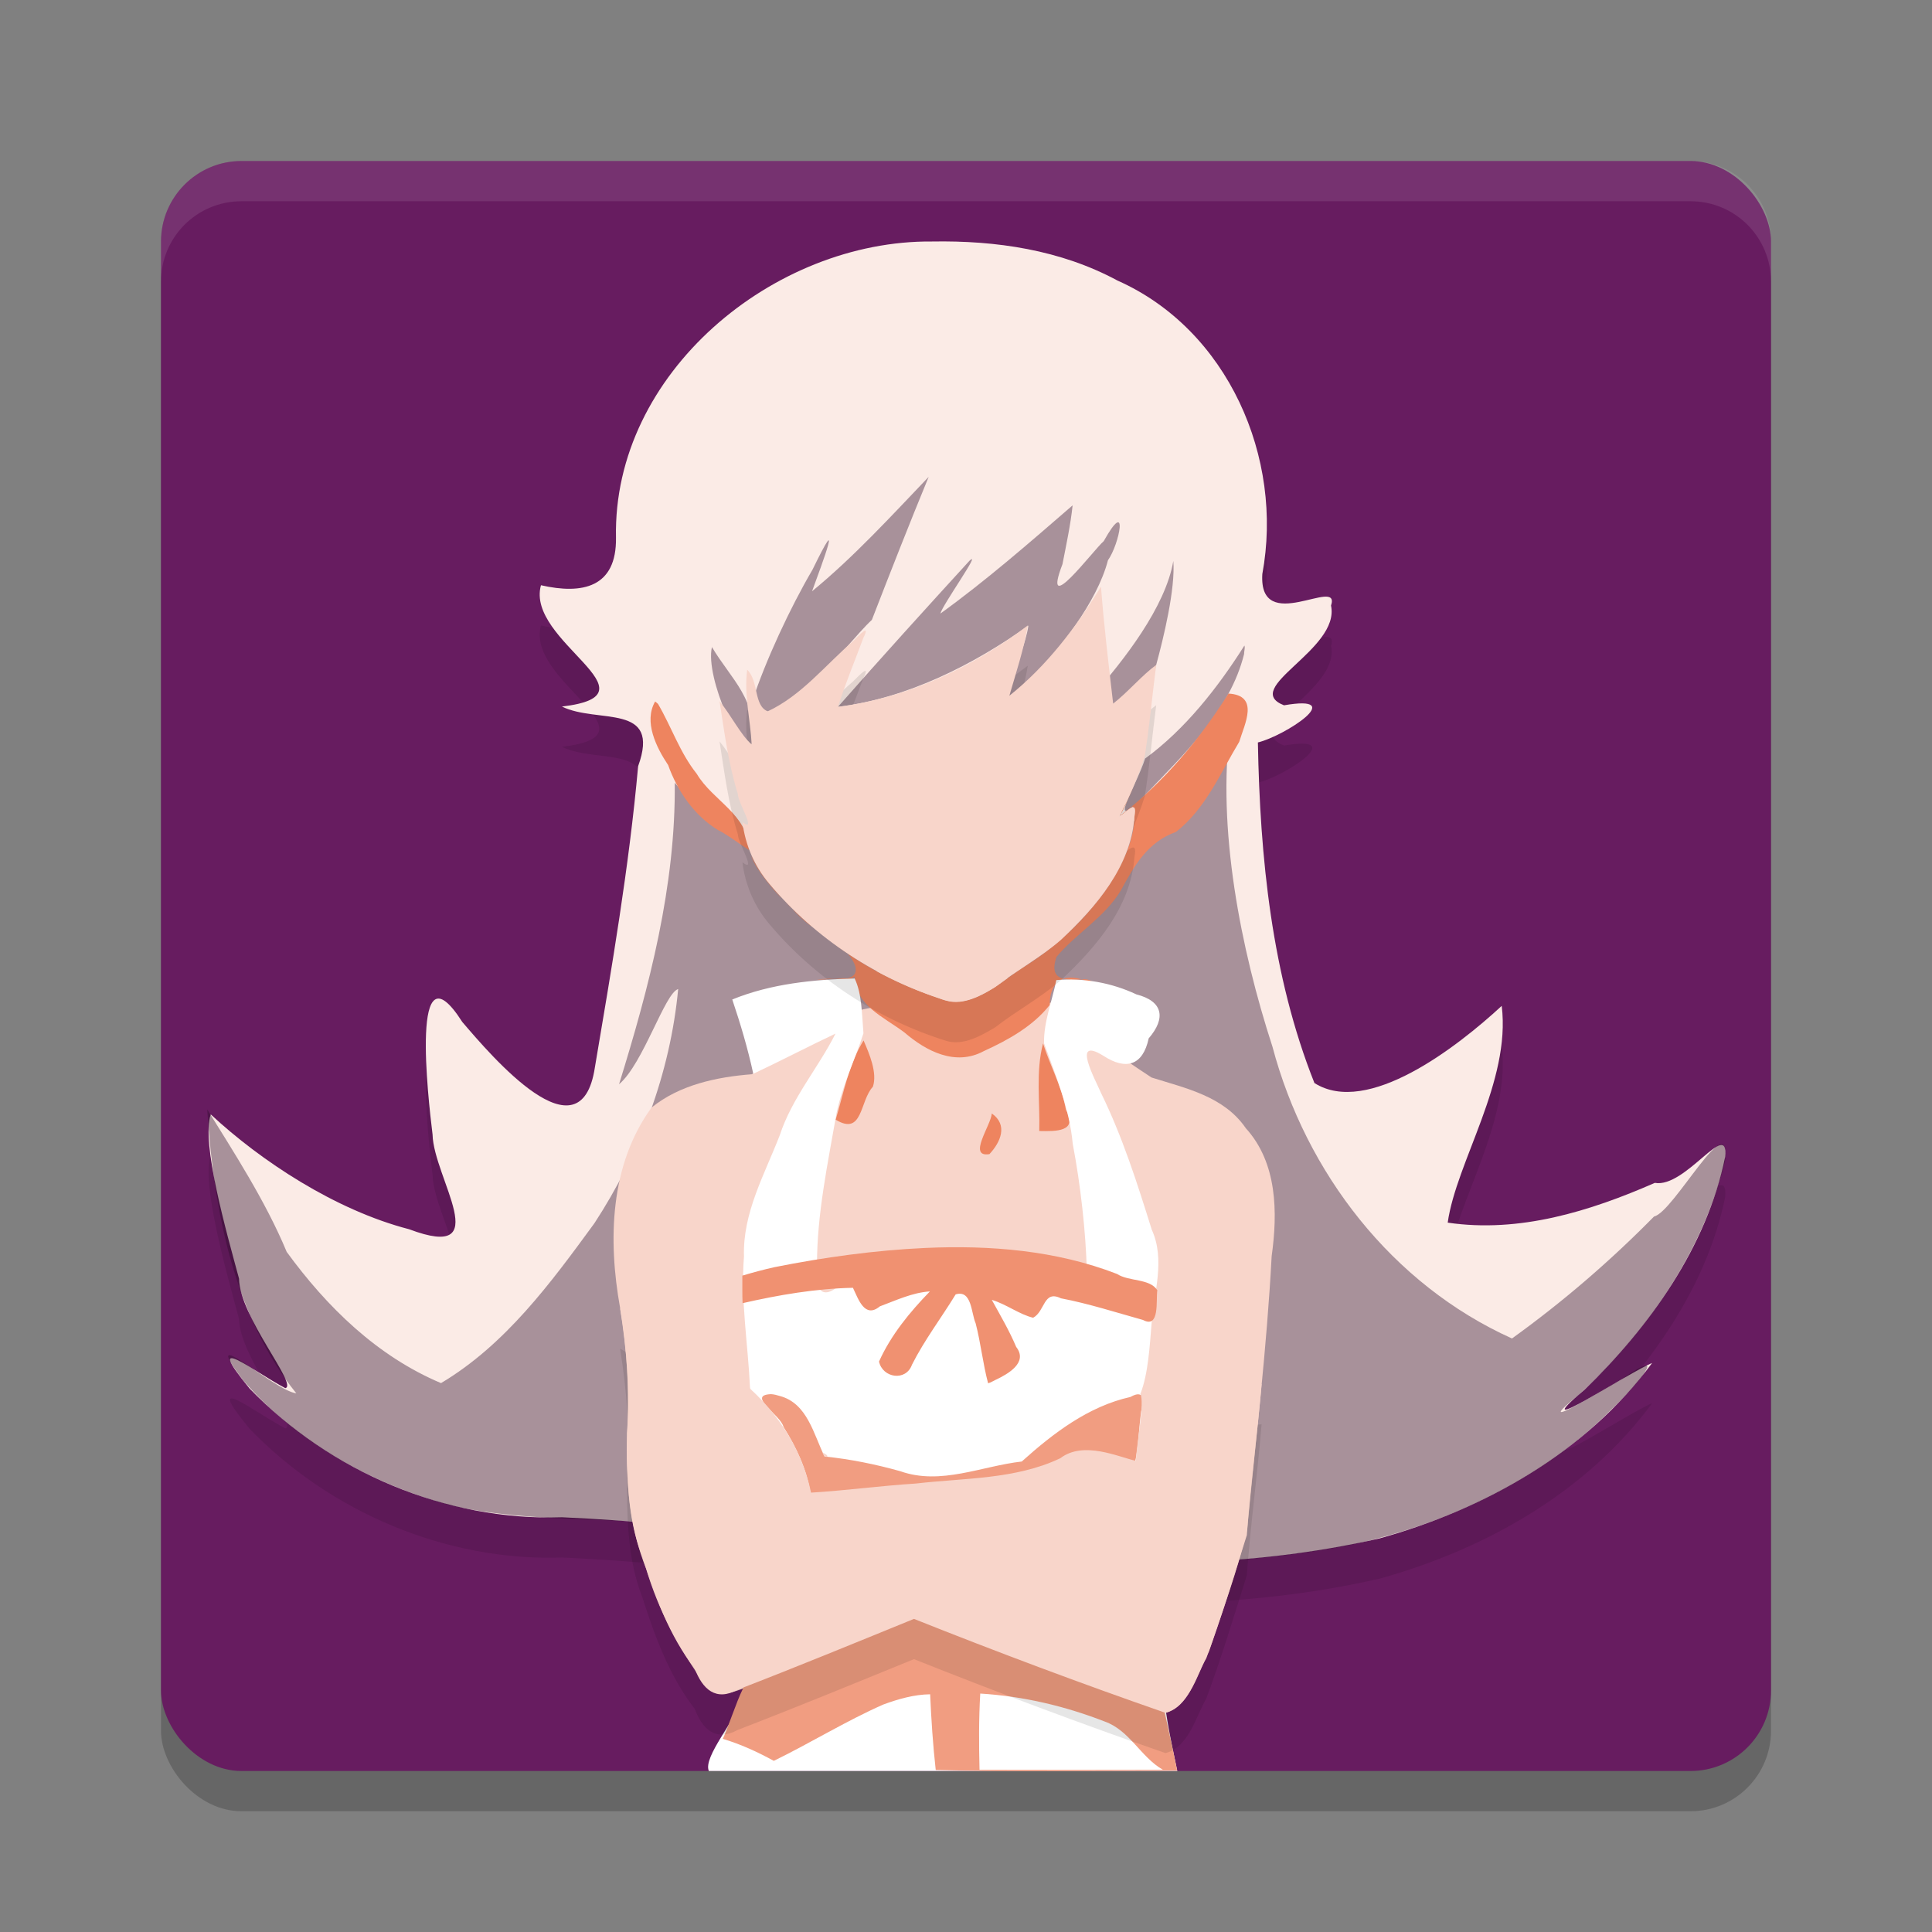 <svg xmlns="http://www.w3.org/2000/svg" width="48" height="48" version="1">
 <rect width="100%" height="100%" fill="#808080" stroke="none"/>
 <rect style="opacity:0.2" width="40" height="40" x="4" y="5" rx="2" ry="2"/>
 <rect style="fill:#671c60" width="40" height="40" x="4" y="4" rx="2" ry="2"/>
 <path style="opacity:0.1" d="m 23.156,7 c -3.935,-0.035 -7.936,3.271 -7.852,7.359 0.018,1.239 -0.836,1.414 -1.864,1.181 -0.39,1.399 3.029,2.719 0.521,3.014 0.888,0.437 2.467,-0.105 1.893,1.482 -0.225,2.507 -0.655,5.003 -1.075,7.487 -0.355,2.323 -2.566,-0.283 -3.294,-1.133 -1.302,-2.038 -0.852,1.87 -0.738,2.798 0.023,1.075 1.593,3.172 -0.583,2.352 -1.837,-0.476 -3.682,-1.695 -4.928,-2.853 -0.244,0.701 0.394,2.937 0.703,4.081 0.01,0.944 1.474,2.648 1.15,2.72 -0.801,-0.421 -2.084,-1.446 -0.887,0.01 1.994,2.066 4.876,3.295 7.762,3.198 6.755,0.299 13.601,2.062 20.32,0.523 2.617,-0.729 5.125,-2.139 6.762,-4.355 -0.539,0.21 -3.273,2.009 -1.675,0.66 1.618,-1.565 3.036,-3.55 3.49,-5.781 0.089,-0.975 -0.984,0.783 -1.747,0.645 -1.613,0.707 -3.367,1.251 -5.146,0.988 0.213,-1.51 1.573,-3.502 1.342,-5.385 -1.109,1.024 -3.334,2.753 -4.653,1.917 -1.064,-2.676 -1.351,-5.61 -1.404,-8.462 0.665,-0.161 2.268,-1.203 0.649,-0.923 -1.093,-0.428 1.401,-1.378 1.168,-2.478 C 33.32,15.297 31.268,16.813 31.362,15.262 31.898,12.379 30.507,9.19 27.765,7.971 26.349,7.207 24.747,6.972 23.156,7 Z"/>
 <path style="fill:#fbebe6" d="M 23.156,6 C 19.221,5.965 15.22,9.271 15.304,13.359 15.322,14.598 14.468,14.774 13.44,14.54 c -0.39,1.399 3.029,2.719 0.521,3.014 0.888,0.437 2.467,-0.105 1.893,1.482 -0.225,2.507 -0.655,5.003 -1.075,7.487 -0.355,2.323 -2.566,-0.283 -3.294,-1.133 -1.302,-2.038 -0.852,1.87 -0.738,2.798 0.023,1.075 1.593,3.172 -0.583,2.352 C 8.327,30.064 6.482,28.845 5.236,27.687 c -0.244,0.701 0.394,2.937 0.703,4.081 0.01,0.944 1.474,2.648 1.15,2.72 -0.801,-0.421 -2.084,-1.446 -0.887,0.01 1.994,2.066 4.876,3.295 7.762,3.198 6.755,0.299 13.601,2.062 20.32,0.523 2.617,-0.729 5.125,-2.139 6.762,-4.355 -0.539,0.21 -3.273,2.009 -1.675,0.66 1.618,-1.565 3.036,-3.55 3.49,-5.781 0.089,-0.975 -0.984,0.783 -1.747,0.645 -1.613,0.707 -3.367,1.251 -5.146,0.988 0.213,-1.51 1.573,-3.502 1.342,-5.385 -1.109,1.024 -3.334,2.753 -4.653,1.917 C 31.592,24.232 31.304,21.297 31.252,18.446 31.917,18.285 33.52,17.243 31.901,17.523 30.808,17.095 33.302,16.145 33.069,15.045 33.32,14.297 31.268,15.813 31.362,14.262 31.898,11.379 30.507,8.19 27.765,6.971 26.349,6.207 24.747,5.972 23.156,6 Z"/>
 <path style="opacity:0.4;fill:#2c0c29" d="m 23.071,11.849 c -0.929,0.973 -1.861,1.992 -2.896,2.841 0.266,-0.723 0.788,-2.131 0.01,-0.534 -0.557,0.949 -1.165,2.258 -1.498,3.273 0.578,1.029 2.32,-1.431 2.974,-2.028 0.462,-1.191 0.926,-2.376 1.411,-3.552 z m 3.578,0.706 c -1.066,0.924 -2.155,1.873 -3.285,2.689 0.036,-0.192 1.04,-1.597 0.725,-1.315 -1.095,1.197 -2.198,2.414 -3.27,3.632 1.717,-0.206 3.388,-1.058 4.731,-2.019 -0.097,0.769 -1.154,2.854 0.021,1.404 0.731,-0.784 1.687,-1.986 1.956,-3.027 0.287,-0.402 0.522,-1.596 -0.105,-0.475 -0.259,0.223 -1.56,1.971 -1.025,0.572 0.094,-0.485 0.2,-0.97 0.252,-1.461 z m 2.502,1.381 c -0.195,1.149 -1.234,2.474 -1.997,3.339 -0.079,0.915 1.494,-0.236 1.571,-0.755 0.184,-0.674 0.479,-1.889 0.426,-2.584 z m 1.766,2.103 c -0.662,1.049 -1.478,2.085 -2.467,2.807 -0.203,0.653 -1.025,1.956 -0.002,0.906 0.973,-1.019 2.112,-2.093 2.461,-3.503 -0.003,-0.062 0.031,-0.154 0.008,-0.21 z m -13.229,0.037 c -0.18,0.76 0.768,2.806 0.987,2.419 0.175,-1.094 -0.516,-1.621 -0.987,-2.419 z m 12.882,1.958 c -0.523,1.641 -4.27,3.174 -4.992,4.59 -1.345,1.148 0.407,2.376 -1.547,2.635 -2.019,0.092 -2.227,-1.546 -3.536,-2.594 C 19.568,21.349 17.762,20.673 16.764,19.447 c 0.027,2.562 -0.634,5.073 -1.384,7.491 0.601,-0.506 1.14,-2.274 1.469,-2.365 -0.197,2.096 -0.967,4.116 -2.081,5.818 -1.082,1.481 -2.207,3.016 -3.811,3.972 C 9.368,33.693 8.122,32.473 7.123,31.103 6.6,29.84 5.78,28.582 5.149,27.563 5.306,30.102 5.837,32.733 7.362,34.617 6.795,34.547 4.861,32.746 6.048,34.299 7.36,35.832 9.244,36.865 11.181,37.397 c 2.092,0.483 4.273,0.247 6.39,0.58 5.28,0.481 10.648,1.425 15.925,0.418 2.337,-0.49 4.788,-1.601 6.531,-3.371 0.525,-0.484 1.596,-1.702 0.241,-0.742 -0.385,0.203 -2.37,1.443 -1.036,0.365 1.686,-1.548 3.077,-3.56 3.625,-5.797 0.152,-1.441 -1.273,1.27 -1.762,1.373 -1.089,1.107 -2.27,2.124 -3.53,3.031 -2.979,-1.341 -5.121,-4.121 -5.951,-7.249 -0.785,-2.411 -1.389,-5.443 -1.045,-7.971 z"/>
 <path style="fill:#f8d5ca" d="m 18.682,26.689 c -0.875,0.068 -1.797,0.263 -2.493,0.827 -1.039,1.426 -1.085,3.297 -0.784,4.972 0.192,1.108 0.233,2.23 0.169,3.352 -0.018,1.067 0.081,2.139 0.479,3.137 0.3,1.018 0.804,1.947 1.413,2.81 0.441,0.732 1.451,-0.172 2.096,-0.291 1.051,-0.418 2.098,-0.847 3.145,-1.275 2.066,0.823 4.149,1.605 6.25,2.334 0.618,-0.184 0.806,-1.009 1.084,-1.537 0.331,-0.998 0.707,-1.994 0.944,-3.013 0.217,-2.265 0.489,-4.524 0.609,-6.796 0.152,-1.087 0.141,-2.317 -0.642,-3.179 C 30.408,27.235 29.461,27.039 28.609,26.77 27.74,26.198 26.868,25.599 26.094,24.904 25.75,25.53 24.694,25.11 24.102,25.164 22.911,25.043 21.525,24.712 20.496,25.521 19.891,25.91 19.287,26.3 18.682,26.689 Z m 0.472,7.948 c 1.034,-0.06 0.883,1.394 1.588,1.582 1.059,0.058 2.066,0.676 3.137,0.386 0.754,-0.187 1.604,-0.152 2.122,-0.816 0.689,-0.559 1.499,-1.008 2.385,-1.138 -0.119,0.482 0.03,1.503 -0.293,1.67 -0.667,-0.492 -1.504,-0.266 -2.174,0.084 -1.533,0.447 -3.158,0.398 -4.735,0.59 -0.61,0.114 -1.22,0.242 -1.225,-0.561 C 19.725,35.788 19.346,35.202 18.869,34.711 c 0.09,-0.041 0.189,-0.056 0.285,-0.074 z"/>
 <path style="fill:#ee845f" d="m 30.521,17.232 c -0.724,1.15 -1.616,2.21 -2.697,3.039 0.165,-0.307 0.524,-1.125 0.185,-0.388 -0.208,0.347 -0.252,0.531 0.125,0.149 0.175,0.569 -0.214,1.396 -0.565,1.937 -0.578,0.861 -1.345,1.587 -2.236,2.118 -0.566,0.396 -1.252,1.023 -1.994,0.718 -0.976,-0.326 -1.91,-0.796 -2.717,-1.438 0.33,0.097 0.966,0.813 0.436,0.938 -0.377,-0.007 -1.21,0.054 -0.445,0.022 0.19,-0.053 0.518,0.076 0.62,-0.075 0.022,0.736 0.711,1.002 1.237,1.399 0.545,0.468 1.268,0.844 1.973,0.463 0.603,-0.274 1.225,-0.622 1.636,-1.145 -4.28e-4,-0.521 0.276,-0.791 0.801,-0.637 -0.461,0.035 -0.82,0.003 -0.634,-0.554 0.449,-0.552 1.201,-0.986 1.6,-1.654 0.346,-0.634 0.665,-1.2 1.372,-1.456 0.734,-0.571 1.102,-1.462 1.57,-2.237 0.134,-0.446 0.513,-1.154 -0.268,-1.2 z m -3.64,7.1 c 0.418,0.208 0.275,-0.034 0,0 z M 16.277,17.428 c -0.29,0.503 0.028,1.139 0.323,1.581 0.228,0.641 0.645,1.251 1.239,1.614 0.231,0.1 0.896,0.612 0.763,0.474 -0.015,-0.864 -0.891,-1.197 -1.291,-1.871 C 16.892,18.702 16.682,18.058 16.348,17.488 Z m 2.383,3.828 c 0.101,0.351 0.744,1.072 0.741,1.036 C 19.116,21.979 18.845,21.639 18.66,21.256 Z m 0.822,1.121 c 0.18,0.198 0.289,0.287 0,0 z m 0.209,0.211 c 0.184,0.231 0.777,0.674 0.26,0.241 -0.088,-0.079 -0.175,-0.159 -0.26,-0.241 z m 1.764,3.262 c -0.371,0.596 -0.493,1.304 -0.693,1.968 0.679,0.413 0.594,-0.464 0.925,-0.819 C 21.802,26.653 21.598,26.179 21.455,25.85 Z m 4.459,0.074 c -0.185,0.708 -0.074,1.452 -0.094,2.176 0.408,0.007 0.975,0.025 0.662,-0.529 C 26.381,26.993 26.088,26.479 25.914,25.924 Z m -1.273,1.74 c -0.02,0.295 -0.612,1.098 -0.059,1.01 0.28,-0.298 0.465,-0.728 0.059,-1.01 z"/>
 <path style="fill:#ffffff" d="m 21.234,24.311 c -1.028,0.025 -2.076,0.128 -3.041,0.521 0.204,0.606 0.387,1.22 0.522,1.846 0.686,-0.322 1.358,-0.675 2.043,-0.998 -0.431,0.856 -1.082,1.598 -1.385,2.525 -0.379,0.978 -0.924,1.93 -0.889,3.014 -0.087,1.081 0.098,2.161 0.149,3.241 0.301,2.543 0.454,5.17 -0.176,7.676 C 18.299,42.727 17.459,43.643 17.611,44 21.49,44 25.37,44 29.25,44 29.079,43.189 28.899,42.38 28.878,41.548 28.697,39.241 28.515,36.934 28.334,34.627 c 0.193,-0.49 0.232,-1.203 0.276,-1.737 0.057,-0.782 0.349,-1.585 0.004,-2.342 -0.36,-1.152 -0.725,-2.302 -1.258,-3.39 -0.145,-0.34 -0.75,-1.431 0.061,-0.925 0.555,0.361 0.977,0.245 1.122,-0.435 0.431,-0.498 0.361,-0.923 -0.304,-1.092 C 27.618,24.415 26.923,24.291 26.244,24.35 c -0.103,0.517 -0.317,1.043 -0.305,1.57 0.296,0.815 0.632,1.623 0.713,2.498 0.196,1.029 0.324,2.186 0.35,3.16 0.006,0.413 0.098,0.918 -0.485,0.465 -1.841,-0.528 -3.834,-0.527 -5.693,-0.084 -0.513,0.428 -0.605,-0.166 -0.526,-0.53 -0.002,-1.266 0.268,-2.517 0.483,-3.759 0.142,-0.69 0.467,-1.357 0.671,-1.997 C 21.414,25.227 21.417,24.688 21.234,24.311 Z"/>
 <path style="opacity:0.1" d="M 23.52,25.863 C 21.818,25.334 20.259,24.323 19.113,22.956 18.744,22.521 18.515,21.99 18.446,21.425 18.822,21.71 18.326,20.93 18.331,20.723 18.097,19.974 17.997,19.192 17.877,18.42 c 0.268,0.321 0.533,0.85 0.798,1.075 -0.031,-0.618 -0.195,-1.238 -0.111,-1.856 0.292,0.282 0.156,0.892 0.51,1.034 0.842,-0.394 1.433,-1.151 2.125,-1.748 0.152,-0.15 0.438,-0.455 0.249,-0.072 -0.209,0.569 -0.447,1.13 -0.628,1.708 1.72,-0.221 3.344,-0.976 4.716,-2.022 -0.099,0.595 -0.292,1.17 -0.459,1.747 0.928,-0.741 1.659,-1.704 2.277,-2.712 0.072,0.971 0.191,1.94 0.302,2.907 0.371,-0.288 0.717,-0.706 1.07,-0.961 -0.1,0.753 -0.164,1.515 -0.285,2.264 -0.162,0.523 -0.384,1.024 -0.637,1.508 0.195,-0.133 0.469,-0.458 0.381,-5.3e-5 -0.088,1.238 -0.954,2.243 -1.822,3.055 -0.507,0.444 -1.108,0.763 -1.639,1.178 -0.349,0.206 -0.787,0.459 -1.203,0.338 z"/>
 <path style="fill:#f19d81" d="m 19.154,34.637 c -0.618,0.028 0.242,0.517 0.313,0.816 0.317,0.5 0.579,1.065 0.669,1.647 C 19.577,38.718 19.018,40.335 18.459,41.953 c -0.169,0.336 -0.378,0.998 -0.502,1.248 0.442,0.132 0.864,0.325 1.268,0.547 0.916,-0.447 1.786,-0.987 2.719,-1.399 0.373,-0.137 0.768,-0.25 1.165,-0.255 0.028,0.628 0.069,1.256 0.139,1.881 1.998,0.053 3.999,0.015 5.998,0.015 -0.095,-0.479 -0.203,-0.963 -0.307,-1.435 0.024,-0.149 -0.04,-0.376 -0.05,-0.555 C 28.657,40.12 28.425,38.239 28.193,36.359 c 0.089,-0.382 0.101,-0.869 0.158,-1.292 0.065,-0.267 0.09,-0.56 -0.266,-0.36 -1.047,0.234 -1.919,0.903 -2.7,1.604 -0.998,0.113 -2.012,0.596 -3.013,0.242 -0.617,-0.174 -1.247,-0.301 -1.886,-0.367 -0.273,-0.549 -0.423,-1.316 -1.107,-1.502 -0.073,-0.022 -0.148,-0.043 -0.225,-0.047 z m 5.2,7.439 c 1.06,0.064 2.113,0.312 3.101,0.698 0.615,0.223 0.885,0.878 1.436,1.195 -1.518,0.004 -3.037,0.004 -4.555,0 -0.016,-0.631 -0.019,-1.263 0.018,-1.893 z"/>
 <path style="fill:#f09171" d="m 24.74,34.28 c 0.304,-0.144 0.809,-0.428 0.507,-0.816 -0.171,-0.405 -0.396,-0.787 -0.606,-1.169 0.356,0.105 0.685,0.362 1.027,0.444 0.3,-0.16 0.253,-0.697 0.69,-0.483 0.69,0.132 1.362,0.349 2.039,0.538 0.423,0.227 0.319,-0.494 0.356,-0.739 -0.192,-0.298 -0.702,-0.21 -1.001,-0.404 -1.511,-0.586 -3.157,-0.719 -4.764,-0.646 -1.26,0.058 -2.514,0.232 -3.75,0.478 -0.267,0.06 -0.532,0.131 -0.795,0.21 0.002,0.228 -0.004,0.456 0.006,0.684 0.898,-0.205 1.817,-0.363 2.742,-0.382 0.134,0.278 0.291,0.774 0.669,0.461 0.404,-0.15 0.811,-0.344 1.243,-0.371 -0.501,0.515 -0.967,1.083 -1.264,1.742 0.088,0.41 0.669,0.501 0.819,0.078 0.31,-0.613 0.727,-1.161 1.085,-1.746 0.402,-0.124 0.385,0.467 0.496,0.716 0.128,0.491 0.181,1.008 0.31,1.492 0.068,-0.017 0.127,-0.059 0.19,-0.087 z"/>
 <path style="opacity:0.1" d="m 15.406,33.508 c 0.165,1.023 0.247,2.056 0.171,3.091 0.002,1.03 -0.004,2.088 0.374,3.063 0.316,0.982 0.672,1.971 1.31,2.796 0.194,0.511 0.523,0.819 1.069,0.521 1.467,-0.566 2.921,-1.164 4.377,-1.758 2.066,0.823 4.149,1.605 6.25,2.334 0.57,-0.145 0.746,-0.886 1.014,-1.358 0.375,-1.005 0.683,-2.036 1.006,-3.056 0.09,-1.254 0.264,-2.501 0.367,-3.754 -1.003,0.08 -2.007,0.16 -3.01,0.24 0.104,0.239 -0.088,1.177 -0.114,1.667 -0.43,-0.094 -1.298,-0.508 -1.878,-0.064 -1.116,0.53 -2.386,0.488 -3.587,0.628 -0.869,0.055 -1.74,0.174 -2.605,0.226 -0.234,-1.148 -0.93,-2.15 -1.847,-2.863 -0.783,-0.766 -1.858,-1.087 -2.778,-1.647 z m 5.031,3.582 c 0.057,0.181 0.236,0.095 0,0 z"/>
 <path style="fill:#f8d5ca" d="m 15.406,32.508 c 0.165,1.023 0.247,2.056 0.171,3.091 0.002,1.03 -0.004,2.088 0.374,3.063 0.316,0.982 0.672,1.971 1.31,2.796 0.194,0.511 0.523,0.819 1.069,0.521 1.467,-0.566 2.921,-1.164 4.377,-1.758 2.066,0.823 4.149,1.605 6.25,2.334 0.57,-0.145 0.746,-0.886 1.014,-1.358 0.375,-1.005 0.683,-2.036 1.006,-3.056 0.09,-1.254 0.264,-2.501 0.367,-3.754 -1.003,0.08 -2.007,0.16 -3.01,0.24 0.104,0.239 -0.088,1.177 -0.114,1.667 -0.43,-0.094 -1.298,-0.508 -1.878,-0.064 -1.116,0.53 -2.386,0.488 -3.587,0.628 -0.869,0.055 -1.74,0.174 -2.605,0.226 -0.234,-1.148 -0.93,-2.15 -1.847,-2.863 -0.783,-0.766 -1.858,-1.087 -2.778,-1.647 z m 5.031,3.582 c 0.057,0.181 0.236,0.095 0,0 z"/>
 <path style="fill:#ffffff;opacity:0.1" d="m6 4c-1.108 0-2 0.892-2 2v1c0-1.108 0.892-2 2-2h36c1.108 0 2 0.892 2 2v-1c0-1.108-0.892-2-2-2z"/>
 <path style="fill:#f8d5ca" d="M 23.52,24.863 C 21.818,24.335 20.259,23.323 19.113,21.956 18.744,21.521 18.515,20.991 18.446,20.425 18.822,20.71 18.326,19.931 18.331,19.724 18.097,18.975 17.997,18.193 17.877,17.42 c 0.268,0.321 0.533,0.85 0.798,1.075 -0.031,-0.618 -0.195,-1.238 -0.111,-1.856 0.292,0.282 0.156,0.892 0.51,1.034 0.842,-0.394 1.433,-1.151 2.125,-1.748 0.152,-0.15 0.438,-0.455 0.249,-0.072 -0.209,0.569 -0.447,1.13 -0.628,1.708 1.72,-0.221 3.344,-0.976 4.716,-2.022 -0.099,0.595 -0.292,1.17 -0.459,1.747 0.928,-0.741 1.659,-1.704 2.277,-2.712 0.072,0.971 0.191,1.94 0.302,2.907 0.371,-0.288 0.717,-0.706 1.07,-0.961 -0.1,0.753 -0.164,1.515 -0.285,2.264 -0.162,0.523 -0.384,1.024 -0.637,1.508 0.195,-0.133 0.469,-0.458 0.381,-5.3e-5 -0.088,1.238 -0.954,2.243 -1.822,3.055 -0.507,0.444 -1.108,0.763 -1.639,1.178 -0.349,0.206 -0.787,0.459 -1.203,0.338 z"/>
</svg>
